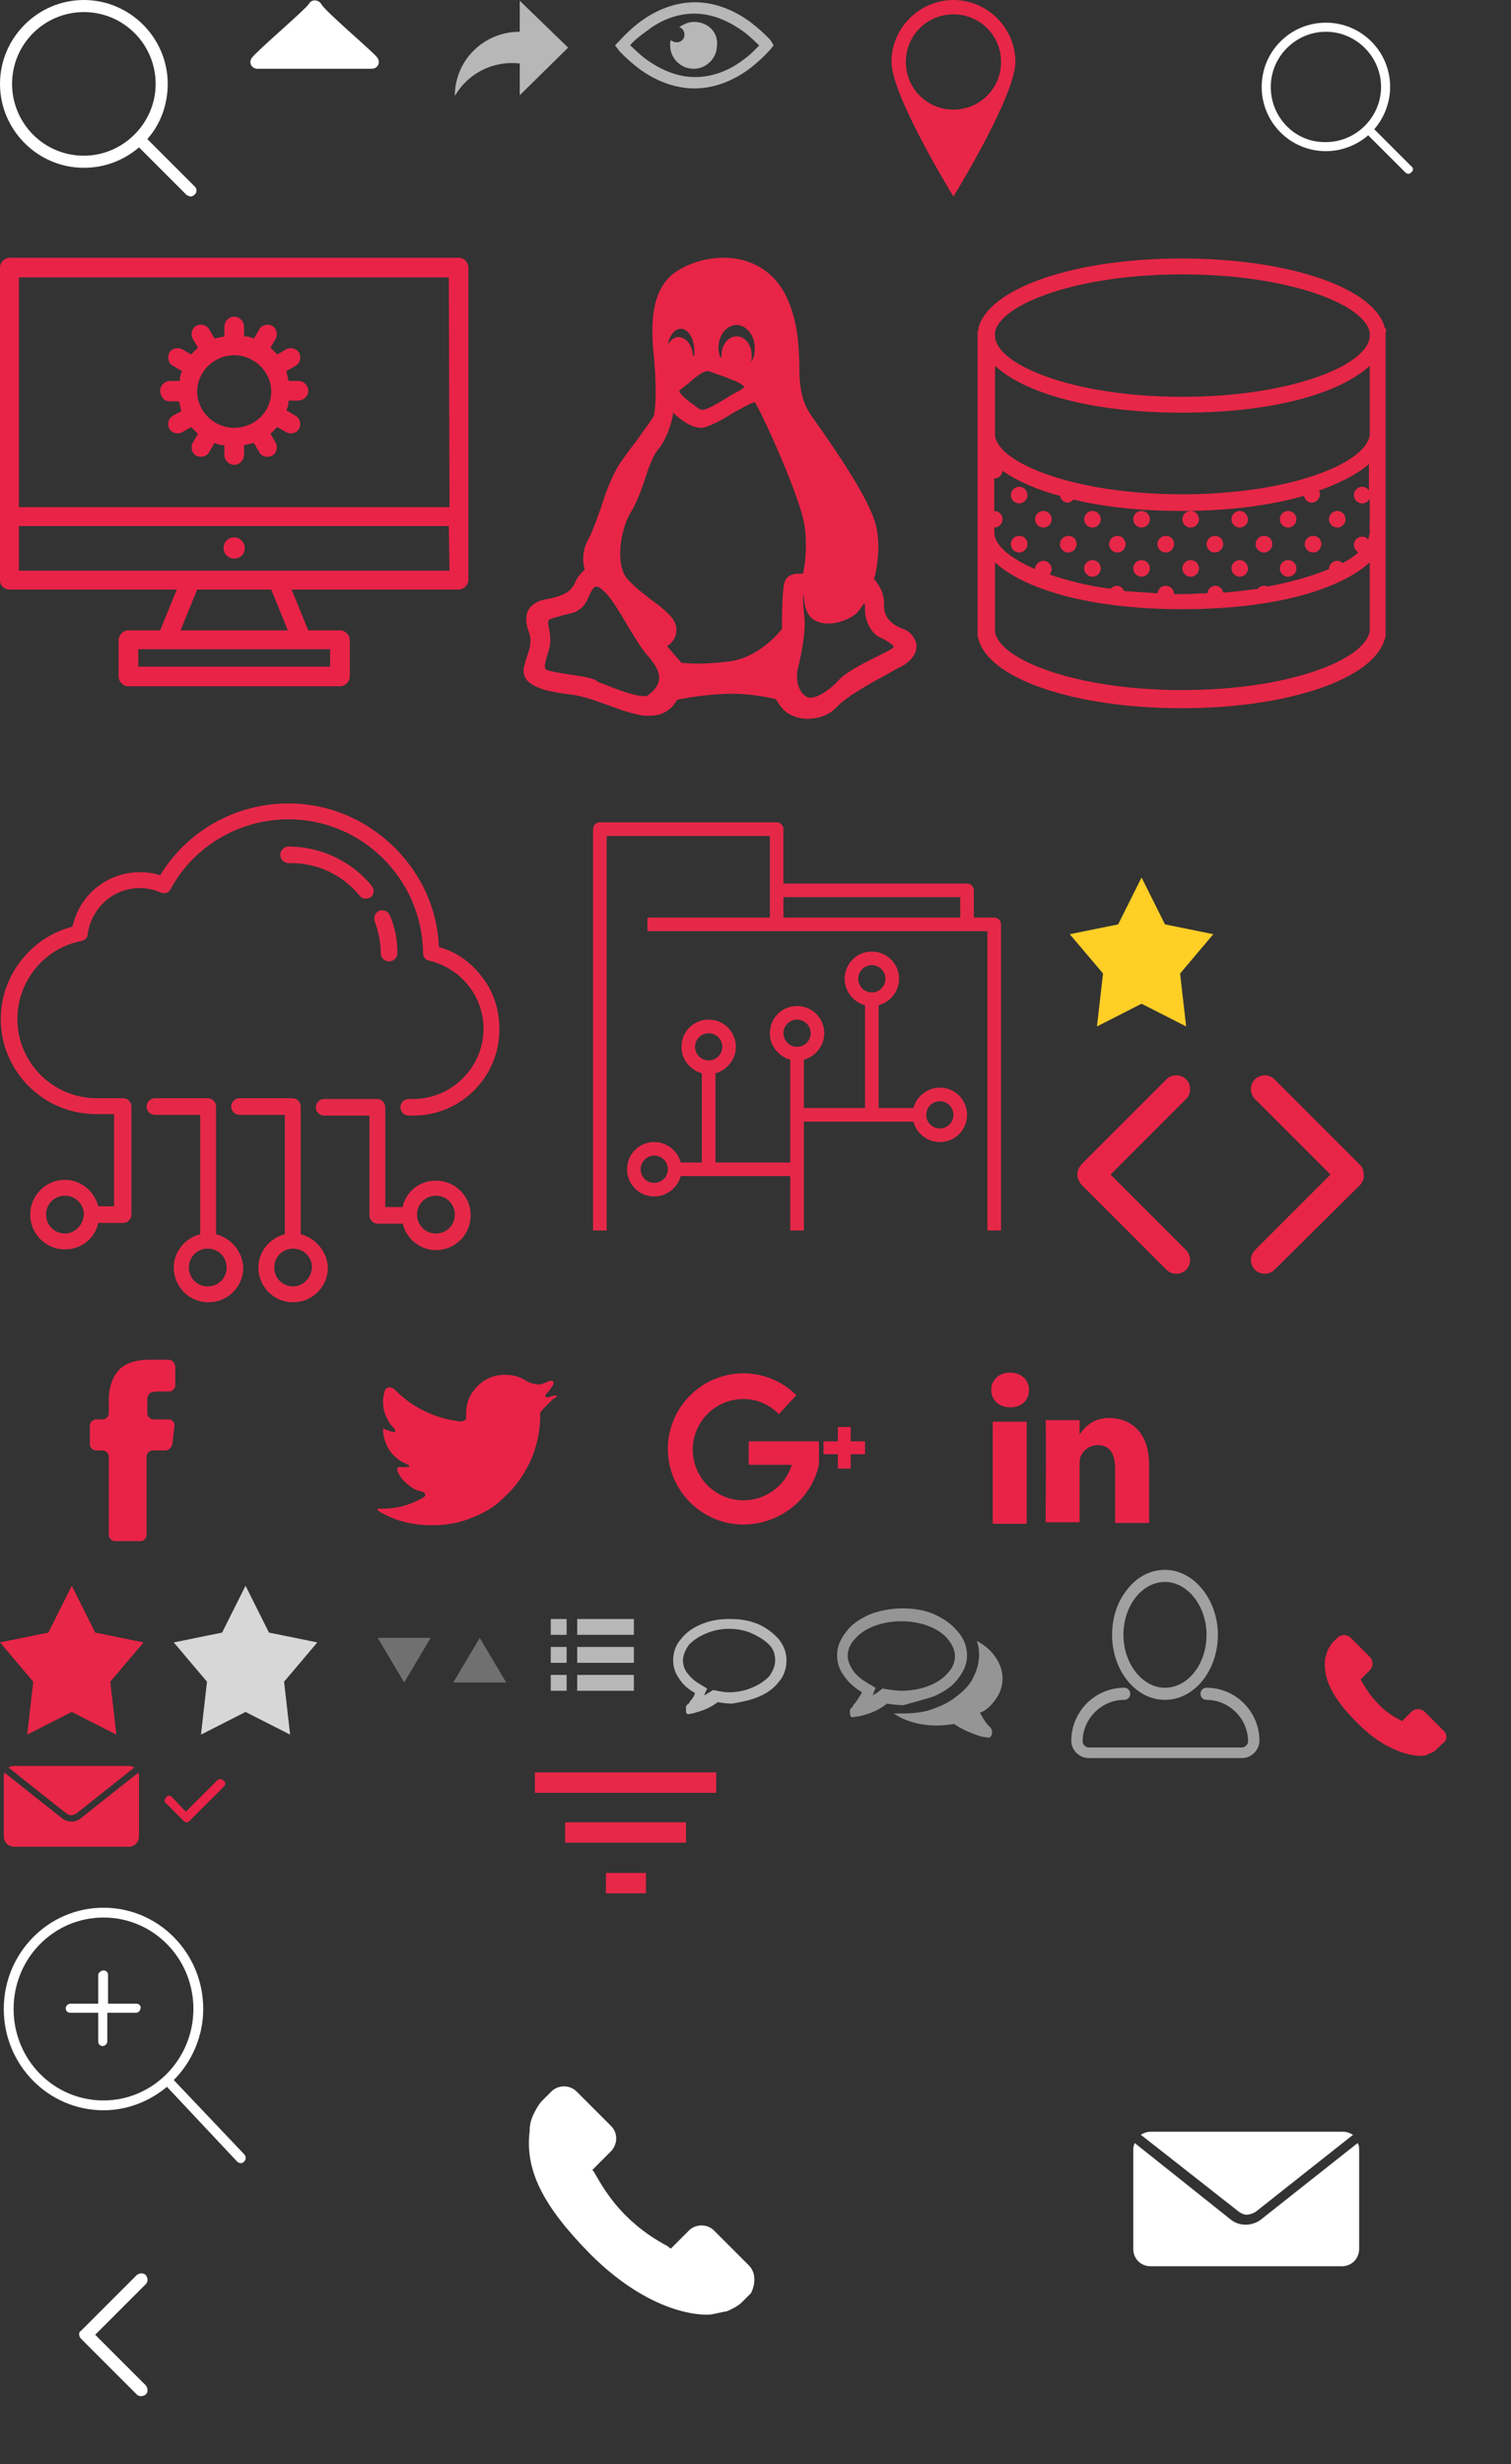 <svg id="Layer_1" xmlns="http://www.w3.org/2000/svg" width="200" height="326" viewBox="0 0 200 326"><rect x="0" y="0" width="200" height="326" fill="#333333" stroke="none"/><style>.st0{display:none}.st1{display:inline}.st2{fill:#e0e0e0}.st3{display:inline;fill:#b3c9e8}.st4{display:none;fill:#9fb293}.st5{fill:#fff}.st6{fill:#e92347}.st7{fill:#e82547}.st8{fill:#e72747}.st9{fill:#e62848}.st10{fill:#ffcf26}.st11{fill:#b7b7b7}.st12{fill:#e82647}.st13{fill:#d7d7d7}.st14{fill:#707070}.st15{fill:#959595}.st16{fill:#a1a1a1}.st17{fill:#e72847}.st18{display:none;fill:#a36c6c}</style><g id="Layer_2_1_" class="st0"><path class="st1 st2" d="M-10.5-3H204v329H-10.5z" id="Layer_2"/><path class="st3" d="M1.5 179.3h38v24.5h-38zM42.5 179.3h38v24.5h-38zM82.5 179.3h38v24.5h-38zM122.5 179.3h38v24.5h-38z"/></g><path class="st4" d="M49.8 256h70v70h-70zM130 256h70v70h-70z"/><g id="Layer_1_2_"><g id="Layer_1_1_"><path class="st5" d="M25.8 24.7l-6.3-6.3c1.7-1.9 2.7-4.5 2.7-7.3C22.2 5 17.2 0 11.1 0S0 5 0 11.1s5 11.1 11.1 11.1c2.8 0 5.3-1 7.3-2.7l6.3 6.3c.2.1.4.2.5.2.2 0 .4-.1.5-.2.4-.3.4-.8.1-1.1zM1.6 11.1c0-5.3 4.3-9.5 9.5-9.5 5.3 0 9.5 4.3 9.5 9.5s-4.3 9.5-9.5 9.5c-5.3 0-9.5-4.3-9.5-9.5zM186.8 22l-4.9-4.9c1.3-1.5 2.1-3.5 2.1-5.6 0-4.7-3.8-8.5-8.5-8.5s-8.5 3.8-8.5 8.5 3.8 8.5 8.5 8.5c2.1 0 4.1-.8 5.6-2.1l4.9 4.9c.1.1.3.2.4.2.2 0 .3-.1.4-.2.3-.2.3-.6 0-.8zm-18.6-10.5c0-4 3.3-7.3 7.3-7.3s7.3 3.3 7.3 7.3-3.3 7.3-7.3 7.3c-4 .1-7.3-3.2-7.3-7.3zM34.1 9.1h15.1c.7 0 1.2-.7.8-1.4-.3-.6-7-6.2-7.5-7.2-.4-.6-1.3-.6-1.6 0-.4.7-7.1 6.4-7.6 7.2-.4.6 0 1.4.8 1.4z"/></g><path class="st6" d="M31 73.9c.8 0 1.4-.6 1.4-1.4 0-.7-.6-1.4-1.4-1.4s-1.4.6-1.4 1.4c0 .8.6 1.4 1.4 1.4zm29.7-39.8H1.3c-.7 0-1.3.6-1.3 1.3v41.4c0 .7.6 1.2 1.3 1.2h22.1l-2.2 5.4H17c-.7 0-1.3.6-1.3 1.3v4.8c0 .7.6 1.3 1.3 1.3h28c.7 0 1.3-.6 1.3-1.3v-4.8c0-.7-.6-1.3-1.3-1.3h-4.2L38.6 78h22.1c.7 0 1.3-.6 1.3-1.3V35.4c0-.7-.6-1.3-1.3-1.3zm-17 51.8v2.3H18.3v-2.3h25.4zm-19.8-2.5l2.2-5.4h9.8l2.2 5.4H23.9zm35.6-7.9h-57v-5.9h56.9l.1 5.9zm0-8.4h-57V36.7h56.9l.1 30.4zm-37.1-14h1.3c.1.4.2.9.3 1.3l-1.1.6c-.6.3-.8 1.1-.5 1.7.3.6 1.1.8 1.7.5l1.2-.7.9.9-.7 1.2c-.3.6-.1 1.4.5 1.7s1.4.1 1.7-.5l.7-1.2c.4.2.8.3 1.3.3v1.3c0 .7.6 1.3 1.3 1.3.7 0 1.3-.6 1.3-1.3v-1.3c.4-.1.9-.2 1.3-.3l.7 1.2c.3.6 1.1.8 1.7.5.6-.3.8-1.1.5-1.7l-.7-1.2.9-.9 1.2.7c.6.3 1.4.1 1.7-.5s.1-1.4-.5-1.7l-1.2-.7c.2-.4.3-.8.3-1.3h1.3c.7 0 1.3-.6 1.3-1.3s-.6-1.3-1.3-1.3h-1.3c-.1-.4-.2-.9-.3-1.3l1.2-.7c.6-.3.8-1.1.5-1.7-.3-.6-1.1-.8-1.7-.5l-1.2.7-.9-.9.7-1.2c.3-.6.1-1.4-.5-1.7s-1.4-.1-1.7.5l-.7 1.2c-.4-.2-.8-.3-1.3-.3v-1.3c0-.7-.6-1.3-1.3-1.3-.7 0-1.3.6-1.3 1.3v1.3c-.4.1-.9.2-1.3.3l-.7-1.2c-.3-.6-1.1-.8-1.7-.5s-.8 1.1-.5 1.7l.7 1.2-.9.9-1.2-.7c-.6-.3-1.4-.1-1.7.5-.3.6-.1 1.4.5 1.7l1.2.7c-.2.4-.3.8-.3 1.3h-1.3c-.7 0-1.3.6-1.3 1.3s.5 1.4 1.2 1.4zM31 47c2.7 0 4.9 2.2 4.9 4.8 0 2.7-2.2 4.8-4.9 4.8s-4.9-2.2-4.9-4.8c0-2.6 2.2-4.8 4.9-4.8z"/><path class="st7" d="M119.5 83.2c-1.8-.7-2.5-1.7-2.5-3.2.1-1.7-.9-2.9-1.3-3.4.3-1.1 1.1-4.7 0-7.9-1.2-3.4-4.7-8.6-8.3-13.7-1.5-2.1-1.6-4.4-1.6-7-.1-2.5-.2-5.4-1.6-8.5-1.5-3.4-4.6-5.4-8.4-5.4-2.3 0-4.6.7-6.4 1.9-3.6 2.5-3.2 8-2.8 11.7 0 .5.1 1 .1 1.4.2 3.6 0 5.4-.2 6-.2.4-1 1.4-1.8 2.6-.9 1.2-1.9 2.5-2.7 3.7-1 1.5-1.8 3.7-2.5 5.9-.6 1.6-1.1 3.1-1.6 4-1 1.7-.7 3.4-.5 4.1-.4.3-.9.8-1.3 1.7-.5 1.2-1.6 1.8-3.9 2.2-1.1.2-1.8.7-2.2 1.3-.6 1-.3 2.2 0 3 .4 1.2.2 2-.3 3.4-.1.3-.2.7-.3 1.1-.2.6-.1 1.2.2 1.7.9 1.3 3.4 1.8 6 2.1 1.6.2 3.2.8 4.9 1.4 1.6.6 3.3 1.2 4.8 1.4h.7c2.3 0 3.3-1.5 3.6-2.1.8-.2 3.6-.7 6.6-.8 2.9-.1 5.7.5 6.5.7.3.5.9 1.6 2 2.1.6.3 1.4.5 2.2.5.9 0 2.6-.2 3.9-1.6s4.6-3.2 7-4.5c.5-.3 1-.6 1.5-.8 1.4-.8 2.1-1.8 2-3-.2-.8-.8-1.7-1.8-2zm-30-.3c-.2-1.2-1.7-2.4-3.5-3.7-1.4-1.1-3.1-2.4-3.5-3.5-.9-2.2-.2-6.1 1.1-8.1.6-1 1.2-2.5 1.7-4 .5-1.6 1.1-3.2 1.7-4 1-1.1 1.9-3.3 2.1-5 .9.9 2.4 2 3.7 2 .2 0 .4 0 .6-.1.9-.3 2.3-1 3.5-1.8 1.1-.6 2.5-1.4 3-1.5.9 1.3 6.1 12.7 6.6 16.4.4 2.9 0 5.3-.2 6.3h-.6c-1.4 0-1.8.8-1.9 1.3-.3 1.2-.3 5.1-.3 6-.5.7-3.2 3.8-6.9 4.3-1.5.2-3 .3-4.3.3-1.1 0-1.8-.1-2.1-.1l-1.9-2.2c.6-.4 1.4-1.2 1.2-2.6zM91.9 47c-.1 0-.1.1-.2.1v-.4c-.2-1.2-1-2.1-1.9-2.1h-.2c-.5.1-.9.5-1.2 1 .2-1.2.9-2.1 1.7-2.1 1 0 1.8 1.3 1.8 2.9v.6zm7.5.9c.1-.3.1-.6.1-.9 0-1.4-.9-2.5-2-2.5s-2 1.1-2 2.5v.3c-.1 0-.1 0-.2-.1-.1-.4-.2-.8-.2-1.2 0-1.7 1.1-3 2.4-3s2.4 1.4 2.4 3c0 .7-.1 1.4-.5 1.9zm-.9 3.3c0 .1-.1.1-.5.4-.2.1-.5.3-.9.5l-.2.1c-.9.6-3.1 1.9-3.7 2-.4.1-.7-.1-1.2-.5-.1-.1-.3-.2-.4-.3-1-.7-1.7-1.4-1.7-1.7.3-.3 1.2-.9 1.6-1.3.9-.8 1.7-1.3 2.1-1.3h.1c.5.1 1.7.6 2.6.9.4.2.8.3 1 .4.7.3 1.1.6 1.2.8zm7.1 37.3c.5-2 1-4.8.9-6.4 0-.4-.1-.8-.1-1.2-.1-.7-.1-1.8-.1-2.1h.1c0 .9.2 2.8 1.7 3.4.4.2.9.3 1.5.3 1.5 0 3.1-.7 3.8-1.4.4-.4.7-.9 1-1.3.1.2.1.3.1.6-.1 1.4.6 3.2 1.9 3.9l.2.1c.5.2 1.7.9 1.7 1.2l-.1.1c-.3.3-1.4.8-2.4 1.3-1.8.9-3.9 2-4.8 3-1.3 1.4-2.8 2.3-3.7 2.3h-.3c-1-.4-1.8-1.8-1.4-3.8zm-32.9-5.2c-.1-.5-.2-.8-.1-1.2.1-.3 1.4-.5 1.9-.7.8-.2 1.6-.3 2.1-.7.7-.4 1.1-1.2 1.4-1.9.2-.5.5-1 .8-1.2h.1c.6 0 1.7 1.2 2.4 2.3.2.3.5.8.9 1.4 1.1 1.9 2.6 4.4 3.4 5.3.7.8 1.9 2.2 1.6 3.5-.2 1-1.3 1.8-1.6 2h-.4c-1.5 0-4.5-1.3-6.1-1.9l-.2-.2c-.9-.4-2.4-.6-3.8-.8-1.1-.2-2.7-.4-2.9-.7-.2-.2 0-1 .2-1.7.2-.5.3-1 .4-1.5.1-.8 0-1.5-.1-2z"/><path class="st8" d="M134.9 64.4c-.6 0-1.1.5-1.1 1.1s.5 1.1 1.1 1.1 1.1-.5 1.1-1.1-.5-1.1-1.1-1.1zm0 6.5c-.6 0-1.1.5-1.1 1.1s.5 1.1 1.1 1.1 1.1-.5 1.1-1.1c0-.7-.5-1.1-1.1-1.1zm3.2-3.3c-.6 0-1.1.5-1.1 1.1s.5 1.1 1.1 1.1 1.1-.5 1.1-1.1c0-.6-.5-1.1-1.1-1.1zm6.5 0c-.6 0-1.1.5-1.1 1.1s.5 1.1 1.1 1.1 1.1-.5 1.1-1.1c0-.6-.5-1.1-1.1-1.1zm-3.2 3.3c-.6 0-1.1.5-1.1 1.1s.5 1.1 1.1 1.1 1.1-.5 1.1-1.1c0-.7-.5-1.1-1.1-1.1zm6.5 0c-.6 0-1.1.5-1.1 1.1s.5 1.1 1.1 1.1 1.1-.5 1.1-1.1c-.1-.7-.5-1.1-1.1-1.1zm3.2-3.3c-.6 0-1.1.5-1.1 1.1s.5 1.1 1.1 1.1 1.1-.5 1.1-1.1c0-.6-.5-1.1-1.1-1.1zm6.5 0c-.6 0-1.1.5-1.1 1.1s.5 1.1 1.1 1.1 1.1-.5 1.1-1.1c0-.6-.5-1.1-1.1-1.1zm-3.3 3.3c-.6 0-1.1.5-1.1 1.1s.5 1.1 1.1 1.1 1.1-.5 1.1-1.1c0-.7-.5-1.1-1.1-1.1zm6.5 0c-.6 0-1.1.5-1.1 1.1s.5 1.1 1.1 1.1 1.1-.5 1.1-1.1c0-.7-.5-1.1-1.1-1.1zm3.3-3.3c-.6 0-1.1.5-1.1 1.1s.5 1.1 1.1 1.1 1.1-.5 1.1-1.1c-.1-.6-.5-1.1-1.1-1.1zm6.4 0c-.6 0-1.1.5-1.1 1.1s.5 1.1 1.1 1.1 1.1-.5 1.1-1.1-.5-1.1-1.1-1.1zm-3.2 3.3c-.6 0-1.1.5-1.1 1.1s.5 1.1 1.1 1.1 1.1-.5 1.1-1.1c0-.7-.5-1.1-1.1-1.1zm6.5 0c-.6 0-1.1.5-1.1 1.1s.5 1.1 1.1 1.1 1.1-.5 1.1-1.1c0-.7-.5-1.1-1.1-1.1zm3.2-1.1c.6 0 1.1-.5 1.1-1.1s-.5-1.1-1.1-1.1-1.1.5-1.1 1.1.5 1.1 1.1 1.1zm3.3-5.4c-.6 0-1.1.5-1.1 1.1s.5 1.1 1.1 1.1 1.1-.5 1.1-1.1-.5-1.1-1.1-1.1zm-35.7 9.7c-.6 0-1.1.5-1.1 1.1s.5 1.1 1.1 1.1 1.1-.5 1.1-1.1c0-.6-.5-1.1-1.1-1.1zm6.5 0c-.6 0-1.1.5-1.1 1.1s.5 1.1 1.1 1.1 1.1-.5 1.1-1.1c0-.6-.5-1.1-1.1-1.1zm6.5 0c-.6 0-1.1.5-1.1 1.1s.5 1.1 1.1 1.1 1.1-.5 1.1-1.1c0-.6-.5-1.1-1.1-1.1zm6.5 0c-.6 0-1.1.5-1.1 1.1s.5 1.1 1.1 1.1 1.1-.5 1.1-1.1c-.1-.6-.5-1.1-1.1-1.1zm6.4 0c-.6 0-1.1.5-1.1 1.1s.5 1.1 1.1 1.1 1.1-.5 1.1-1.1-.5-1.1-1.1-1.1zm12.9-30.6s0-.1 0 0c0-.1 0-.1-.1-.1-1.3-5.3-12.7-9.2-26.9-9.2s-25.5 3.9-26.9 9.2v.2c0 .1-.1.2-.1.4v40c0 .2 0 .3.1.5 1.3 5.3 12.7 9.2 26.9 9.2s25.5-3.9 26.9-9.2c.1-.2.1-.3.1-.5V44c.1-.3.1-.4 0-.5zm-2.1 40c-.6 3.8-10.7 7.8-24.8 7.8s-24.2-4-24.8-7.7v-9.2c3.7 3.4 12.1 6.2 24.8 6.2s21.1-2.8 24.8-6.2v9.1zm0-18v4c0 .2-.1.3 0 .5v.4c0 .3-.1.6-.2 1-.2-.3-.5-.4-.8-.4-.6 0-1.1.5-1.1 1.1 0 .4.3.8.6 1-.6.5-1.3 1-2.1 1.4-.2-.2-.4-.3-.7-.3-.6 0-1.1.5-1.1 1.1-2.2.9-4.9 1.7-8.1 2.3-.2-.1-.3-.1-.5-.1-.3 0-.6.1-.8.4-1.5.2-3 .4-4.6.5-.1-.5-.5-.9-1-.9-.6 0-1 .4-1.1 1-1.1 0-2.1.1-3.3.1h-1.1c0-.6-.5-1.1-1.1-1.1s-1 .4-1.1 1c-1.5-.1-3-.2-4.4-.3-.2-.4-.5-.7-1-.7-.3 0-.6.2-.8.4-3.1-.4-5.8-1.1-8.1-1.9.2-.2.3-.4.3-.7 0-.6-.5-1.1-1.1-1.1s-1.1.5-1.1 1.1c-3.4-1.5-5.4-3.2-5.4-4.9V70v-.2c.6 0 1.1-.5 1.1-1.1s-.5-1.1-1.1-1.1v-4.3c.6 0 1-.4 1.1-1 1.9 1.3 4.5 2.5 7.6 3.3.1.5.5.9 1 .9.3 0 .6-.2.8-.4 4.1 1 9 1.5 14.3 1.5 6.1 0 11.7-.7 16.2-2 .1.5.5.9 1 .9.6 0 1.1-.5 1.1-1.1 0-.2 0-.3-.1-.5 2.8-1 5.1-2.2 6.6-3.5v4.1h.1zm0-7.9c0 .1 0 .1 0 0-.6 3.8-10.8 7.8-24.8 7.8s-24.2-4-24.8-7.7V48.4c3.7 3.4 12.1 6.2 24.8 6.2s21.1-2.8 24.8-6.2v9.2zm-24.8-5.1c-14.6 0-24.8-4.3-24.8-8.1V44c.6-3.7 10.7-7.7 24.8-7.7s24.2 4 24.8 7.7v.4c0 3.8-10.2 8.1-24.8 8.1z"/><path class="st9" d="M28.6 163.3v-16.9c0-.6-.5-1.1-1.1-1.1h-7c-.6 0-1.1.5-1.1 1.1s.5 1.1 1.1 1.1h6v15.8c-2 .5-3.5 2.3-3.5 4.4 0 2.5 2 4.6 4.6 4.6 2.5 0 4.6-2 4.6-4.6-.1-2.1-1.6-3.9-3.6-4.4zm-1.1 6.9c-1.4 0-2.5-1.1-2.5-2.5s1.1-2.5 2.5-2.5 2.5 1.1 2.5 2.5-1.1 2.5-2.5 2.5zm12.3-6.9v-16.9c0-.6-.5-1.1-1.1-1.1h-7c-.6 0-1.1.5-1.1 1.1s.5 1.1 1.1 1.1h6v15.8c-2 .5-3.5 2.3-3.5 4.4 0 2.5 2 4.6 4.6 4.6 2.5 0 4.6-2 4.6-4.6-.1-2.1-1.6-3.9-3.6-4.4zm-1 6.9c-1.4 0-2.5-1.1-2.5-2.5s1.1-2.5 2.5-2.5 2.5 1.1 2.5 2.5c-.1 1.4-1.2 2.5-2.5 2.5zm18.9-14c-2.2 0-4 1.5-4.4 3.5H51v-13.2c0-.6-.5-1.1-1.1-1.1h-7c-.6 0-1.1.5-1.1 1.1s.5 1.1 1.1 1.1h6v13.2c0 .6.5 1.1 1.1 1.1h3.3c.5 2 2.3 3.5 4.4 3.5 2.5 0 4.6-2 4.6-4.6s-2.1-4.6-4.6-4.6zm0 7c-1.4 0-2.5-1.1-2.5-2.5s1.1-2.5 2.5-2.5 2.5 1.1 2.5 2.5-1.1 2.5-2.5 2.5zm5.9-34.2c-1.4-1.8-3.3-3.1-5.5-3.7-.2-5-2.3-9.6-5.9-13.2-3.8-3.7-8.7-5.8-14-5.8-7 0-13.4 3.6-17 9.5-.9-.3-1.8-.4-2.7-.4-4.3 0-8 3-8.9 7.2-5.5 1.4-9.5 6.5-9.5 12.2 0 7 5.7 12.6 12.6 12.6h2.4v12.2H13c-.5-2-2.3-3.5-4.4-3.5-2.5 0-4.6 2-4.6 4.6 0 2.5 2 4.6 4.6 4.6 2.2 0 4-1.5 4.4-3.5h3.3c.6 0 1.1-.5 1.1-1.1v-14.3c0-.6-.5-1.1-1.1-1.1h-3.5c-5.8 0-10.5-4.7-10.5-10.5 0-5 3.6-9.4 8.5-10.3.4-.1.8-.4.8-.9.5-3.5 3.4-6.1 6.9-6.1 1 0 1.9.2 2.8.6.5.2 1.1 0 1.3-.5 3.1-5.7 9.1-9.2 15.6-9.2 9.7 0 17.7 7.9 17.8 17.7 0 .5.3.9.8 1 4.2 1 7.2 4.7 7.2 9 0 5.1-4.2 9.3-9.3 9.3h-.6c-.6 0-1.1.5-1.1 1.1s.5 1.1 1.1 1.1h.6c6.3 0 11.4-5.1 11.4-11.4 0-2.6-.8-5.2-2.5-7.2zm-55 34.2c-1.4 0-2.5-1.1-2.5-2.5s1.1-2.5 2.5-2.5 2.5 1.1 2.5 2.5c-.1 1.4-1.2 2.5-2.5 2.5zm42.9-36c.6 0 1.1-.5 1.1-1.1 0-1.7-.3-3.4-1-5-.2-.5-.8-.8-1.4-.6-.5.2-.8.8-.6 1.4.5 1.4.8 2.8.8 4.3 0 .5.5 1 1.1 1zm-3.9-8.7c.2.3.5.4.8.4.2 0 .5-.1.7-.2.4-.4.5-1 .1-1.5-2.7-3.3-6.8-5.2-11-5.2-.6 0-1.1.5-1.1 1.1s.5 1.1 1.1 1.1c3.7-.1 7.1 1.5 9.4 4.3zM131.6 121.4h-2.7v-3.6c0-.5-.4-.9-.9-.9h-24.3v-7.2c0-.5-.4-.9-.9-.9H79.4c-.5 0-.9.4-.9.9v53.1h1.8v-52.2h21.6v10.8H85.7v1.8h45v39.6h1.8v-40.5c0-.5-.4-.9-.9-.9zm-4.5 0h-23.4v-2.7h23.4v2.7zm-2.7 22.5c-1.7 0-3.1 1.2-3.5 2.7h-4.6V133c1.5-.4 2.7-1.8 2.7-3.5 0-2-1.6-3.6-3.6-3.6s-3.6 1.6-3.6 3.6c0 1.7 1.2 3.1 2.7 3.5v13.6h-8.1v-6.4c1.5-.4 2.7-1.8 2.7-3.5 0-2-1.6-3.6-3.6-3.6s-3.6 1.6-3.6 3.6c0 1.7 1.2 3.1 2.7 3.5v13.6h-9.9V142c1.5-.4 2.7-1.8 2.7-3.5 0-2-1.6-3.6-3.6-3.6s-3.6 1.6-3.6 3.6c0 1.7 1.2 3.1 2.7 3.5v11.8h-2.8c-.4-1.5-1.8-2.7-3.5-2.7-2 0-3.6 1.6-3.6 3.6s1.6 3.6 3.6 3.6c1.7 0 3.1-1.2 3.5-2.7h14.5v7.2h1.8v-14.4h14.5c.4 1.5 1.8 2.7 3.5 2.7 2 0 3.6-1.6 3.6-3.6s-1.6-3.6-3.6-3.6zm-37.8 12.6c-1 0-1.8-.8-1.8-1.8s.8-1.8 1.8-1.8 1.8.8 1.8 1.8-.8 1.8-1.8 1.8zm5.4-18c0-1 .8-1.8 1.8-1.8s1.8.8 1.8 1.8-.8 1.8-1.8 1.8-1.8-.8-1.8-1.8zm13.5 0c-1 0-1.8-.8-1.8-1.8s.8-1.8 1.8-1.8 1.8.8 1.8 1.8-.8 1.8-1.8 1.8zm8.1-9c0-1 .8-1.8 1.8-1.8s1.8.8 1.8 1.8-.8 1.8-1.8 1.8-1.8-.8-1.8-1.8zm10.8 19.8c-1 0-1.8-.8-1.8-1.8s.8-1.8 1.8-1.8 1.8.8 1.8 1.8-.8 1.8-1.8 1.8z"/><path class="st10" d="M151.1 116.1l3.1 6.2 6.4 1.3-4.4 5.2.8 7-5.9-3-5.9 3 .8-7-4.4-5.2 6.4-1.3 3.1-6.2"/><path class="st7" d="M180.1 156.7L168.7 168c-.7.7-1.9.7-2.6 0-.7-.7-.7-1.9 0-2.6l10-10-10-10c-.7-.7-.7-1.9 0-2.6.7-.7 1.9-.7 2.6 0l11.3 11.3c.4.4.5.8.5 1.3.1.4-.1.9-.4 1.3zM142.6 155.4c0-.5.2-.9.5-1.3l11.3-11.3c.7-.7 1.9-.7 2.6 0 .7.7.7 1.9 0 2.6l-10 10 10 10c.7.7.7 1.9 0 2.6-.7.7-1.9.7-2.6 0l-11.3-11.3c-.3-.4-.5-.9-.5-1.3z"/><path class="st11" d="M75.2 6.3L68.8.1v4.1c-4.8 0-8.6 3.8-8.6 8.5C62 9.6 65.4 8 68.8 8.4v4.2l6.4-6.3zM102.1 5.5c0-.1-1.1-1.3-2.8-2.6C97 1.2 94.4.3 92 .3c-2.5 0-5 .9-7.3 2.6-1.7 1.3-2.8 2.6-2.8 2.6l-.5.5.4.5c0 .1 1.1 1.3 2.8 2.6 2.3 1.7 4.9 2.6 7.3 2.6 2.5 0 5-.9 7.3-2.6 1.7-1.3 2.8-2.6 2.8-2.6l.4-.5-.3-.5zm-3.7 2.4C97 9 94.7 10.2 92 10.2s-5-1.3-6.4-2.3c-1-.7-1.7-1.5-2.2-1.9.4-.5 1.2-1.2 2.2-1.9C87 3 89.2 1.8 91.9 1.8c2.7 0 5 1.3 6.4 2.3 1 .7 1.7 1.5 2.2 1.9-.4.4-1.1 1.2-2.1 1.9zm-6.5-5c-.8 0-1.4.3-2 .7.4.1.7.5.7 1 0 .6-.5 1-1 1-.3 0-.6-.1-.8-.3-.1.2-.1.5-.1.7 0 1.7 1.4 3.1 3.1 3.1s3.1-1.4 3.1-3.1c.2-1.7-1.2-3.1-3-3.1z"/><path class="st12" d="M126.2 1.9c3.5 0 6.3 2.8 6.3 6.3s-2.8 6.3-6.3 6.3-6.3-2.8-6.3-6.3 2.8-6.3 6.3-6.3m0-1.9c-4.5 0-8.2 3.7-8.2 8.2s8.2 17.8 8.2 17.8 8.2-13.3 8.2-17.8-3.7-8.2-8.2-8.2z"/><path class="st6" d="M22.3 179.9h-2.5c-1.9 0-3.3.5-4.1 1.4-.8.9-1.3 2.2-1.3 4v1.7c0 .4-.4.8-.8.8h-.9c-.4 0-.8.4-.8.8v2.5c0 .4.4.8.8.8h.9c.4 0 .8.4.8.8v10.4c0 .4.4.8.8.8h3.4c.4 0 .8-.4.8-.8v-10.4c0-.4.4-.8.8-.8h1.7c.4 0 .8-.4.9-.8l.3-2.5c0-.4-.3-.8-.7-.8h-2.1c-.4 0-.8-.4-.8-.8v-1.3-.7c0-.2.1-.3.2-.5s.3-.3.5-.3c.2-.1.5-.1.9-.1h1.3c.4 0 .8-.4.8-.8v-2.5c-.1-.6-.5-.9-.9-.9zM73.1 184.7c-.1 0-.2.1-.3.1-.7.2-.8-.1-.3-.6.2-.2.4-.5.6-.8.4-.6.1-.9-.6-.6-.2.1-.5.2-.7.3-.7.2-1.7-.1-2.3-.5-.8-.5-1.7-.7-2.7-.7-1.4 0-2.6.5-3.6 1.5s-1.5 2.2-1.5 3.6v.6c0 .3-.5.6-1.2.4-1.6-.2-3.1-.7-4.5-1.4s-2.6-1.6-3.7-2.7c-.5-.5-1.2-.5-1.4.2-.1.4-.2.9-.2 1.3 0 .9.2 1.7.6 2.4.2.4.4.7.7 1 .5.5.4.8-.2.6-.6-.2-1.1-.4-1.1-.4 0 1.2.4 2.3 1.1 3.2.5.6 1 1 1.6 1.3.7.3 1 .5.6.6h-1.2c-.3 0-.3.5.1 1.1.3.5.7.9 1.2 1.3s1 .7 1.6.8c.7.2.8.6.2.9-1.6.9-3.3 1.4-5.2 1.4h-.6c-.3 0-.1.3.5.6 2 1.1 4.2 1.6 6.6 1.6 1.8 0 3.5-.3 5-.9 1.6-.6 2.9-1.3 4-2.3s2.1-2 2.9-3.3c.8-1.2 1.4-2.5 1.8-3.9.4-1.3.6-2.7.6-4.1v-.3c0-.2.5-.7 1-1.2l.7-.7c.8-.4.6-.6-.1-.4zM108.4 190.7h-9.3v3.1h5.7c-.8 2.7-3.4 4.7-6.4 4.7a6.7 6.7 0 0 1 0-13.4c1.9 0 3.5.8 4.7 2l2.3-2.5c-1.8-1.8-4.3-2.9-7-2.9-5.5 0-10 4.5-10 10s4.5 10 10 10c4.8 0 9.1-3.4 10-8v-3zM114.5 190.7h-1.9v-1.9h-1.7v1.9H109v1.7h1.9v1.9h1.7v-1.9h1.9z"/><g><path id="LinkedIn" class="st6" d="M152.1 193.8v7.7h-4.5v-7.2c0-1.8-.6-3.1-2.3-3.1-1.2 0-2 .8-2.3 1.6-.1.3-.1.7-.1 1.1v7.5h-4.5s.1-12.2 0-13.5h4.5v1.9c.6-.9 1.7-2.2 4-2.2 3 .1 5.2 2.1 5.2 6.2zm-18.4-12.2c-1.5 0-2.5 1-2.5 2.3s1 2.3 2.5 2.3c1.6 0 2.5-1 2.5-2.3s-1-2.3-2.5-2.3zm-2.3 20h4.5v-13.5h-4.5v13.5z"/></g></g><path class="st12" d="M9.5 209.8l3.1 6.2 6.4 1.3-4.4 5.2.8 7-5.9-3-5.9 3 .8-7-4.4-5.2 6.4-1.3 3.1-6.2"/><path class="st13" d="M32.5 209.8l3.1 6.2 6.4 1.3-4.4 5.2.8 7-5.9-3-5.9 3 .8-7-4.4-5.2 6.4-1.3 3.1-6.2"/><path class="st14" d="M53.5 222.6l-3.5-5.9h7l-3.5 5.9M63.5 216.7l3.5 5.9h-7l3.5-5.9"/><path class="st11" d="M72.9 220H75v-2.1h-2.1v2.1zm0-3.7H75v-2.1h-2.1v2.1zm0 7.4H75v-2.1h-2.1v2.1zm3.5-3.7h7.5v-2.1h-7.5v2.1zm0-5.8v2.1h7.5v-2.1h-7.5zm0 9.5h7.5v-2.1h-7.5v2.1zM100.4 224.5c1.2-.5 2.1-1.2 2.7-2 .7-.8 1-1.8 1-2.8s-.3-1.9-1-2.8c-.7-.8-1.6-1.5-2.7-2-1.2-.5-2.4-.7-3.8-.7s-2.6.2-3.8.7c-1.2.5-2.1 1.2-2.7 2-.7.8-1 1.8-1 2.8 0 .9.3 1.7.8 2.4.5.8 1.2 1.4 2.1 1.9-.1.2-.1.3-.2.5-.1.1-.2.3-.3.4-.1.1-.2.2-.2.3-.1.1-.1.2-.3.3-.1.1-.2.2-.2.3v.7c0 .1.1.2.1.2.1.1.1.1.2.1.4-.1.7-.1.9-.2 1.1-.3 2.1-.7 3-1.4.6.1 1.3.2 1.9.2 1.1-.2 2.3-.4 3.5-.9zm-6-.9l-.5.3c-.2.1-.4.3-.7.4l.4-.9-1-.6c-.7-.4-1.2-.9-1.6-1.4s-.6-1.1-.6-1.7c0-.7.3-1.4.8-2.1.6-.6 1.3-1.1 2.3-1.5.9-.4 2-.6 3-.6 1.1 0 2.1.2 3 .6.9.4 1.7.9 2.3 1.5.6.6.8 1.3.8 2.1 0 .7-.3 1.4-.8 2.1-.6.6-1.3 1.1-2.3 1.5-.9.4-2 .6-3 .6-.5 0-1.1-.1-1.6-.2l-.5-.1z"/><path class="st15" d="M123.7 224.4c1.3-.6 2.4-1.3 3.1-2.3.8-1 1.2-2 1.2-3.1s-.4-2.2-1.2-3.1c-.8-1-1.8-1.7-3.1-2.3-1.3-.6-2.8-.8-4.3-.8s-3 .3-4.3.8c-1.3.6-2.4 1.3-3.1 2.3-.8 1-1.2 2-1.2 3.1 0 1 .3 1.9.9 2.7.6.9 1.4 1.6 2.4 2.2-.1.2-.2.4-.3.5-.1.2-.2.3-.3.5-.1.1-.2.3-.3.4-.1.1-.2.2-.3.4-.1.2-.2.3-.3.3v.1l-.1.1v.6c0 .1.1.2.1.3.1.1.2.1.3.1.4-.1.8-.1 1.1-.2 1.3-.3 2.4-.8 3.4-1.6.7.1 1.5.2 2.2.2 1.3-.4 2.7-.7 4.1-1.2zm-6.9-1l-.5.4c-.2.2-.5.3-.8.5l.4-1-1.2-.7c-.8-.5-1.4-1-1.8-1.6s-.7-1.3-.7-1.9c0-.8.3-1.6 1-2.3.6-.7 1.5-1.3 2.6-1.7s2.3-.6 3.5-.6c1.3 0 2.4.2 3.5.6 1.1.4 2 1 2.6 1.7s1 1.5 1 2.3-.3 1.6-1 2.3c-.6.7-1.5 1.3-2.6 1.7s-2.3.6-3.5.6c-.6 0-1.2-.1-1.9-.2l-.6-.1zm15 1.4c.6-.8.9-1.8.9-2.7 0-1-.3-1.9-.9-2.8-.6-.9-1.4-1.6-2.5-2.2.2.6.3 1.2.3 1.8 0 1.1-.3 2.1-.8 3.1s-1.3 1.8-2.4 2.6c-.9.7-2 1.2-3.2 1.6-1.2.4-2.5.5-3.8.5h-1.1c1.6 1.1 3.6 1.6 5.8 1.6.7 0 1.4-.1 2.2-.2 1 .7 2.2 1.2 3.4 1.6.3.1.6.1 1.1.2.1 0 .2 0 .3-.1s.1-.2.2-.3v-.1V229.1v-.1-.1l-.1-.1v-.1s-.1-.2-.3-.3c-.1-.2-.3-.3-.3-.4-.1-.1-.2-.2-.3-.4-.1-.1-.2-.3-.3-.5s-.2-.3-.3-.5c.7-.2 1.5-.9 2.1-1.8z"/><path class="st16" d="M154.2 224.9c3.9 0 7-3.9 7-8.6 0-4.7-3.2-8.6-7-8.6-1.9 0-3.7.9-5 2.6-1.3 1.6-2 3.7-2 6 0 4.7 3.1 8.6 7 8.6zm0-15.6c3 0 5.5 3.2 5.5 7 0 3.9-2.5 7-5.5 7s-5.5-3.2-5.5-7c0-3.9 2.5-7 5.5-7zm5.5 14c-.4 0-.8.3-.8.8 0 .4.3.8.8.8 3 0 5.5 2.5 5.5 5.5 0 .4-.4.8-.8.8h-20.3c-.4 0-.8-.4-.8-.8 0-3 2.5-5.5 5.5-5.5.4 0 .8-.3.8-.8 0-.4-.3-.8-.8-.8-3.9 0-7 3.2-7 7 0 1.3 1.1 2.3 2.3 2.3h20.3c1.3 0 2.3-1.1 2.3-2.3 0-3.8-3.1-7-7-7z"/><path class="st7" d="M191.1 229l-2.5-2.5c-.5-.5-1.3-.5-1.8 0l-1.2 1.2c-.1 0-.2-.1-.2-.1-.8-.4-1.9-1-3-2.2-1.1-1.1-1.7-2.2-2.2-3 0-.1-.1-.2-.1-.2l.8-.8.4-.4c.5-.5.5-1.3 0-1.8l-2.5-2.5c-.5-.5-1.3-.5-1.8 0l-.7.7c-.2.3-.4.6-.6 1-.1.4-.2.7-.3 1-.3 2.7.9 5.2 4.3 8.6 4.6 4.6 8.4 4.3 8.5 4.3.4 0 .7-.1 1-.3.4-.1.7-.3 1-.6l.7-.7c.7-.4.7-1.2.2-1.7z"/><path class="st12" d="M1.9 1186c-.3 0-.6.1-.8.2l7.7 6.1c.4.3.8.3 1.3 0l7.7-6.1c-.2-.1-.5-.2-.8-.2H1.9zm-1.3.9c-.1.2-.1.4-.1.6v7.8c0 .8.6 1.4 1.4 1.4H17c.8 0 1.4-.6 1.4-1.4v-7.8c0-.2 0-.4-.1-.6l-7.7 6.1c-.7.5-1.6.5-2.3 0l-7.7-6.1z" transform="translate(0 -952.362)"/><path class="st6" d="M28.7 235.6l-4.1 4.1-1.8-1.9c-.3-.3-.6-.3-.8 0-.3.3-.3.6 0 .8l2.3 2.3c.1.1.3.2.4.2.2 0 .3-.1.4-.2l4.5-4.5c.3-.3.3-.6 0-.8-.3-.3-.7-.3-.9 0z"/><path class="st17" d="M80.2 250.5h5.3v-2.7h-5.3v2.7zm-9.4-16v2.7h24v-2.7h-24zm4 9.3h16v-2.7h-16v2.7z"/><path class="st5" d="M18.1 265.1h-3.8v-3.8c0-.4-.3-.6-.6-.6s-.7.3-.7.6v3.8H9.3c-.3 0-.6.3-.6.6 0 .4.3.6.6.6H13v3.8c0 .4.3.6.6.6s.6-.3.6-.6v-3.8H18c.3 0 .6-.3.6-.6.1-.3-.2-.6-.5-.6zM32.3 285l-9.3-9.8c2.4-2.4 3.9-5.8 3.9-9.4 0-7.4-5.9-13.4-13.2-13.4S.5 258.4.5 265.8s5.9 13.4 13.2 13.4c3.2 0 6.1-1.2 8.4-3.1l9.3 9.9c.1.1.3.2.5.2s.3-.1.4-.2c.3-.3.3-.7 0-1zm-18.6-7.1c-6.6 0-11.9-5.4-11.9-12.1s5.3-12.1 11.9-12.1 11.9 5.4 11.9 12.1c0 6.6-5.3 12.1-11.9 12.1zM99.1 299.7l-4.6-4.6c-.9-.9-2.5-.9-3.4.1l-2.3 2.3c-.2-.1-.3-.2-.4-.3-1.5-.8-3.5-2-5.6-4.1s-3.3-4.2-4.1-5.6c-.1-.2-.2-.3-.3-.4l1.6-1.6.8-.8c1-1 1-2.5.1-3.4l-4.6-4.6c-.9-.9-2.5-.9-3.4.1l-1.3 1.3c-.4.5-.8 1.2-1.1 1.9s-.4 1.3-.4 2c-.6 5.1 1.7 9.8 8 16.2 8.7 8.7 15.8 8.1 16.1 8 .6-.1 1.3-.3 2-.4.7-.3 1.3-.6 1.9-1.1l1.3-1.3c.6-1.2.7-2.7-.3-3.7z"/><path class="st5" d="M152.3 1234.4c-.5 0-1 .2-1.3.4l13 10.2c.7.5 1.3.5 2.2 0l12.9-10.2c-.4-.2-.8-.4-1.3-.4h-25.5zm-2.1 1.5c-.2.4-.2.7-.2 1v13c0 1.3 1 2.3 2.3 2.3h25.3c1.3 0 2.3-1 2.3-2.3v-13c0-.4 0-.7-.2-1l-12.9 10.2c-1.2.8-2.7.8-3.8 0l-12.8-10.2z" transform="translate(0 -952.362)"/><path class="st18" d="M0 296h30v30H0z"/><path id="Chevron_Right" class="st5" d="M10.7 309.4l7.4 7.4c.3.3.8.3 1.2 0 .3-.3.3-.8 0-1.2l-6.7-6.7 6.7-6.7c.3-.3.3-.8 0-1.2-.3-.3-.8-.3-1.2 0l-7.4 7.4c-.3.1-.3.7 0 1z"/></svg>